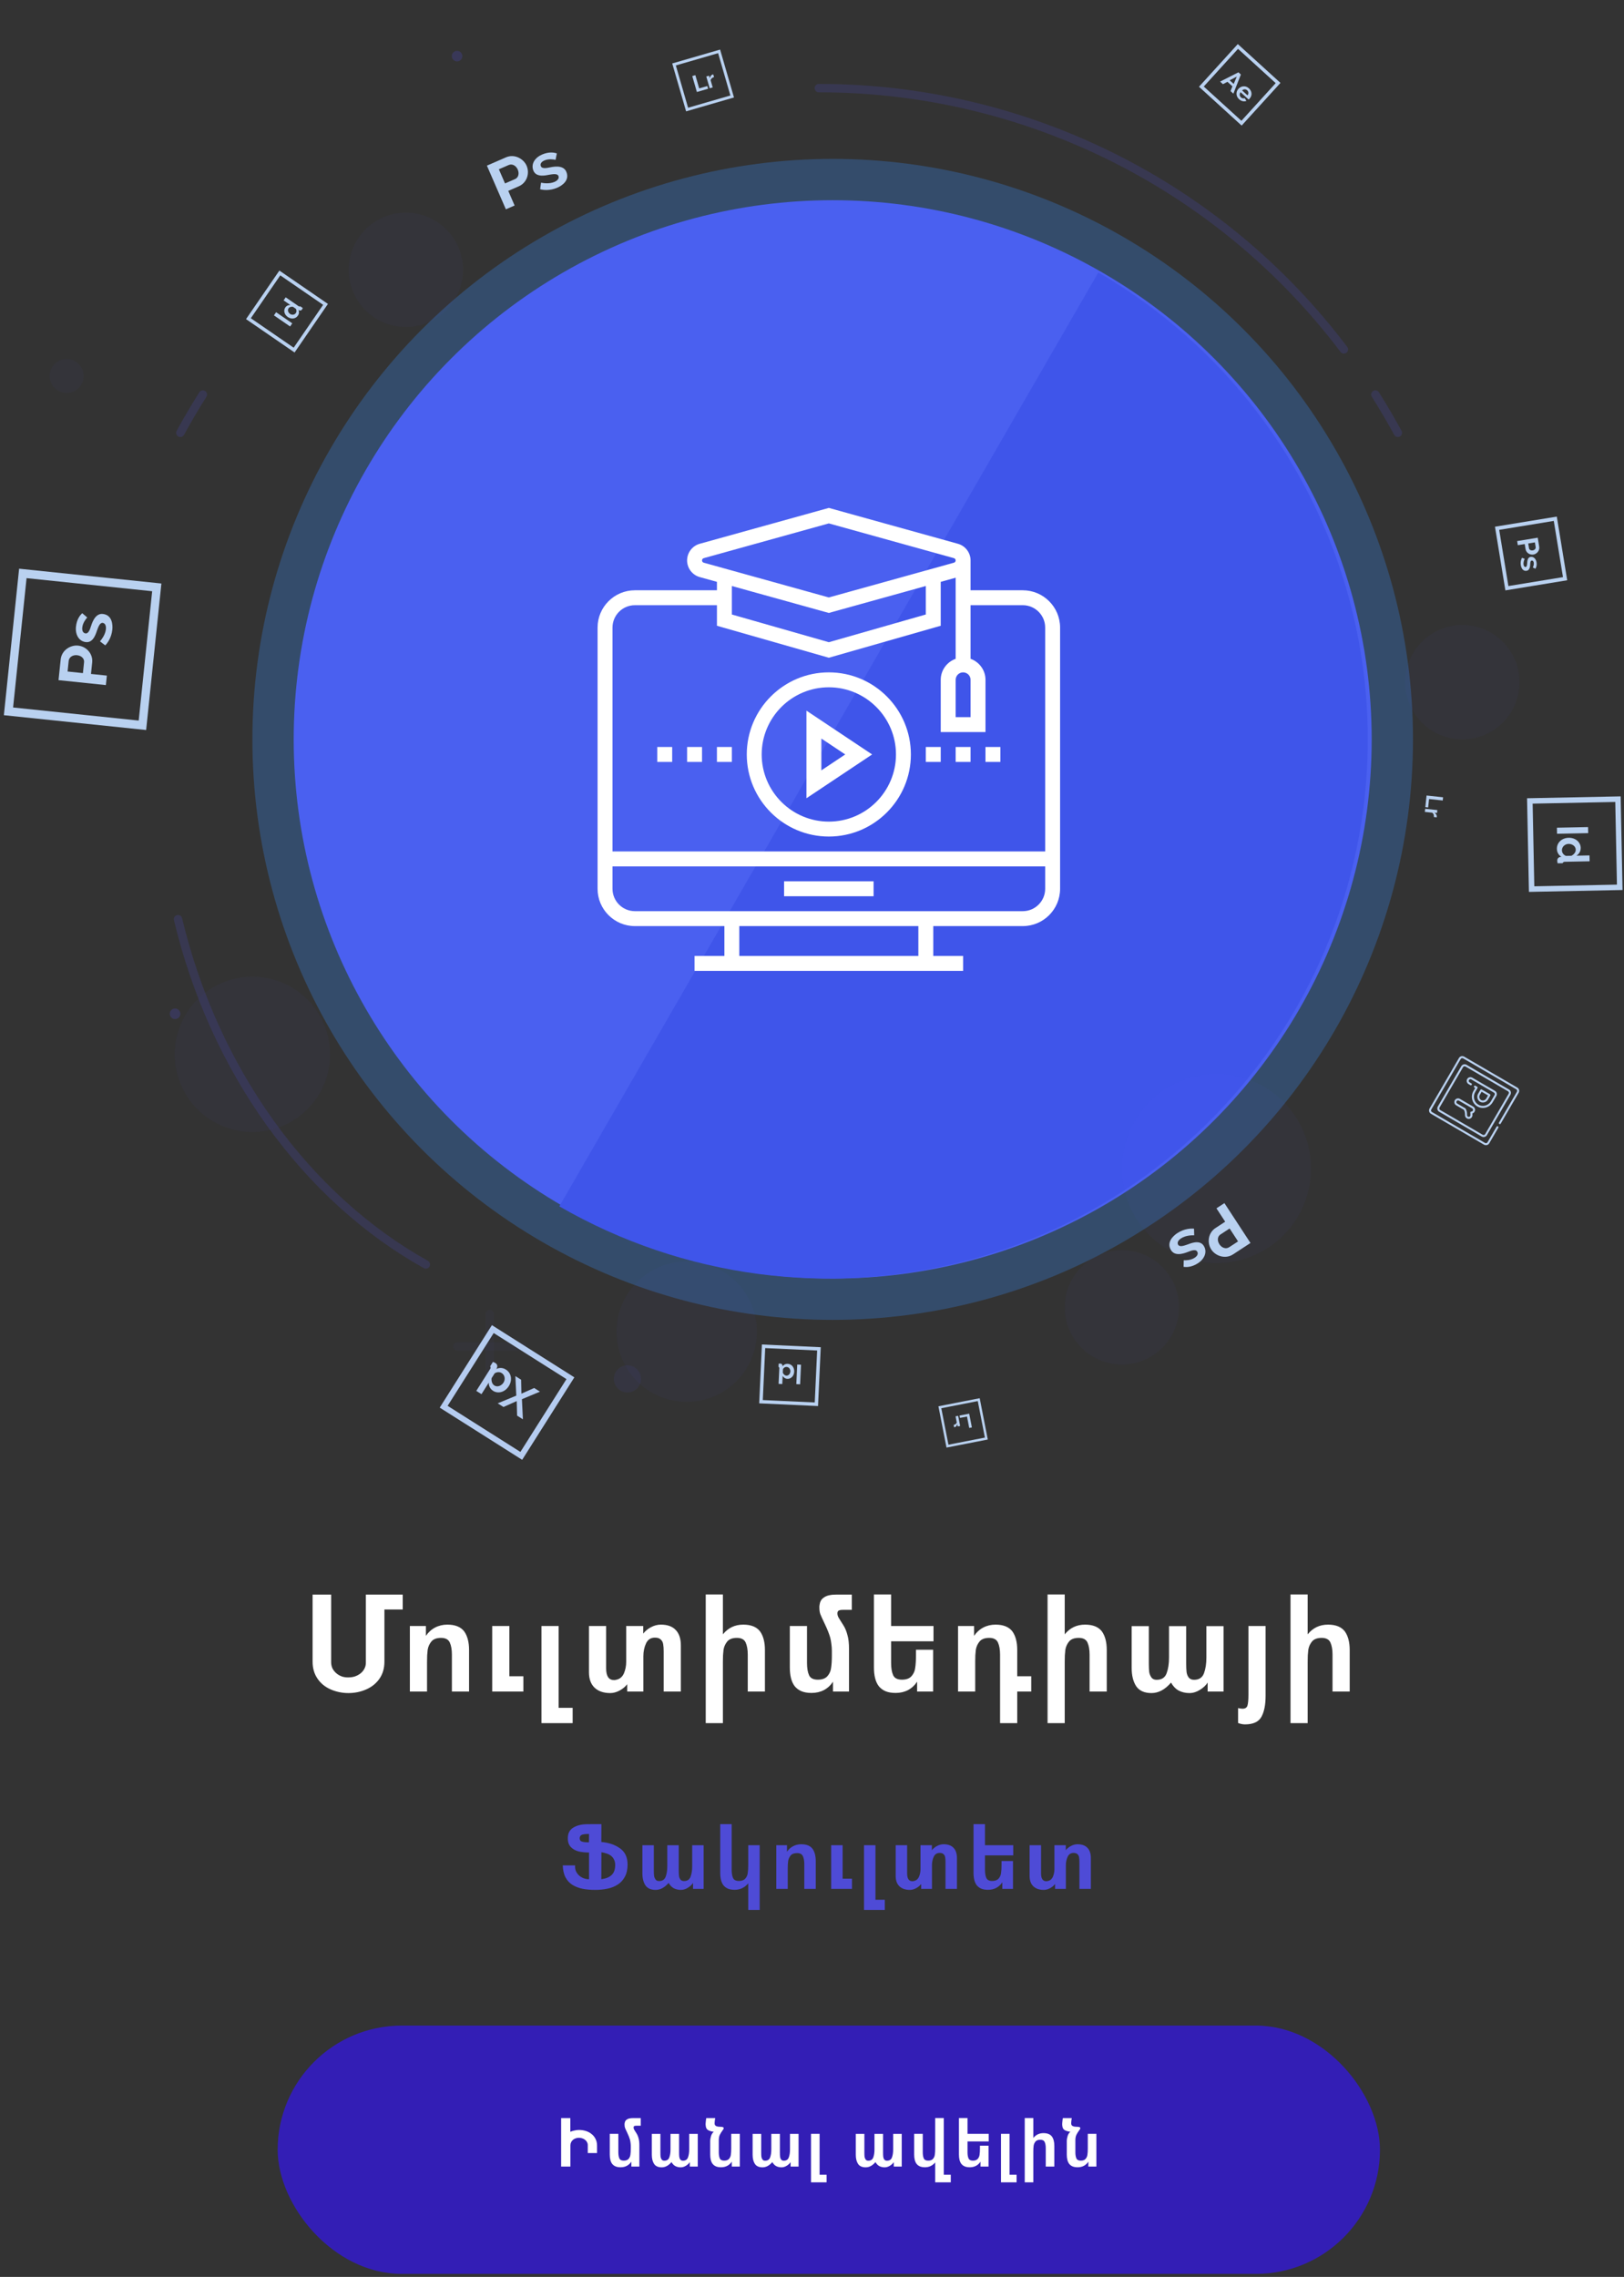 <svg width="386" height="541" viewBox="0 0 386 541" fill="none" xmlns="http://www.w3.org/2000/svg">
<rect x="0" y="0" width="386" height="541" fill="#333333" stroke="none"/>
<circle cx="197.917" cy="175.679" r="128.109" fill="#5552FF"/>
<path d="M132.946 286.626C162.37 303.614 197.338 308.218 230.157 299.424C262.976 290.63 290.957 269.159 307.946 239.735C324.934 210.31 329.537 175.342 320.744 142.523C311.95 109.704 290.479 81.723 261.054 64.735L197 175.68L132.946 286.626Z" fill="#4441F6"/>
<circle cx="197.917" cy="175.679" r="137.925" fill="#377BD3" fill-opacity="0.35"/>
<path d="M86.96 378.874V394.924C86.98 395.484 86.87 395.994 86.63 396.454C86.41 396.894 86.1 397.274 85.7 397.594C85.32 397.894 84.88 398.134 84.38 398.314C83.88 398.474 83.36 398.554 82.82 398.554C82.3 398.574 81.79 398.504 81.29 398.344C80.79 398.164 80.35 397.914 79.97 397.594C79.59 397.274 79.28 396.894 79.04 396.454C78.82 395.994 78.71 395.484 78.71 394.924V378.874H74.3V394.834C74.3 396.374 74.69 397.714 75.47 398.854C76.23 399.974 77.27 400.824 78.59 401.404C79.93 401.984 81.34 402.274 82.82 402.274C84.32 402.274 85.73 401.984 87.05 401.404C88.37 400.824 89.42 399.974 90.2 398.854C90.98 397.714 91.37 396.374 91.37 394.834V382.414H95.72V378.874H86.96ZM101.5 394.864C101.5 394.284 101.51 393.764 101.53 393.304C101.57 392.824 101.61 392.384 101.65 391.984C101.77 391.244 102.07 390.584 102.55 390.004C103.03 389.444 103.79 389.164 104.83 389.164C105.87 389.164 106.56 389.524 106.9 390.244C107.24 390.984 107.41 391.954 107.41 393.154V401.914H111.49V392.044C111.49 390.164 111.1 388.684 110.32 387.604C109.5 386.544 108.17 386.014 106.33 386.014C105.27 386.014 104.3 386.244 103.42 386.704C102.54 387.164 101.81 387.824 101.23 388.684V386.344H97.42V401.914H101.5V394.864ZM121.07 398.284V386.344H116.99V401.914H124.4V398.284H121.07ZM132.779 405.784V386.344H128.699V409.414H136.109V405.784H132.779ZM161.827 401.914V390.934C161.827 389.354 161.427 388.144 160.627 387.304C159.827 386.444 158.647 386.014 157.087 386.014C156.287 386.014 155.507 386.214 154.747 386.614C153.987 387.014 153.367 387.524 152.887 388.144V386.344H148.837V394.864C148.837 395.824 148.657 396.734 148.297 397.594C147.897 398.474 147.267 398.984 146.407 399.124C146.287 399.164 146.187 399.184 146.107 399.184C146.027 399.184 145.967 399.184 145.927 399.184C144.687 399.184 144.067 398.254 144.067 396.394V386.344H139.987V397.324C139.987 398.924 140.437 400.154 141.337 401.014C142.237 401.854 143.477 402.274 145.057 402.274C145.757 402.274 146.477 402.084 147.217 401.704C147.977 401.304 148.597 400.794 149.077 400.174V401.914H152.917V393.514C152.917 392.394 153.127 391.384 153.547 390.484C153.967 389.564 154.677 389.104 155.677 389.104C156.297 389.104 156.757 389.254 157.057 389.554C157.377 389.854 157.567 390.224 157.627 390.664C157.707 391.104 157.747 391.674 157.747 392.374V401.914H161.827ZM171.821 388.324V378.844H167.741V409.414H171.821V394.864C171.821 394.284 171.831 393.764 171.851 393.304C171.891 392.824 171.931 392.384 171.971 391.984C172.091 391.244 172.391 390.584 172.871 390.004C173.351 389.444 174.111 389.164 175.151 389.164C176.191 389.164 176.881 389.524 177.221 390.244C177.561 390.984 177.731 391.954 177.731 393.154V401.914H181.811V392.044C181.811 390.164 181.421 388.684 180.641 387.604C179.821 386.544 178.491 386.014 176.651 386.014C174.671 386.014 173.061 386.784 171.821 388.324ZM199.041 383.374C199.041 383.014 199.141 382.784 199.341 382.684C199.541 382.564 199.881 382.504 200.361 382.504H202.461V378.874H198.951C198.611 378.874 198.291 378.884 197.991 378.904C197.711 378.924 197.431 378.964 197.151 379.024C196.591 379.124 196.081 379.354 195.621 379.714C195.181 380.054 194.911 380.564 194.811 381.244C194.791 381.404 194.771 381.544 194.751 381.664C194.751 381.784 194.751 381.884 194.751 381.964C194.751 382.584 194.831 383.114 194.991 383.554C195.091 383.774 195.231 384.094 195.411 384.514C195.591 384.914 195.821 385.404 196.101 385.984C196.661 387.164 197.071 388.204 197.331 389.104C197.451 389.564 197.541 390.064 197.601 390.604C197.681 391.124 197.721 391.674 197.721 392.254V393.394C197.721 394.534 197.661 395.494 197.541 396.274C197.461 397.014 197.171 397.674 196.671 398.254C196.171 398.814 195.411 399.094 194.391 399.094C193.311 399.094 192.611 398.734 192.291 398.014C191.971 397.294 191.811 396.324 191.811 395.104V386.344H187.731V396.214C187.731 397.134 187.821 397.964 188.001 398.704C188.181 399.444 188.471 400.084 188.871 400.624C189.291 401.144 189.821 401.544 190.461 401.824C191.121 402.104 191.931 402.244 192.891 402.244C193.971 402.244 194.941 402.024 195.801 401.584C196.681 401.124 197.411 400.454 197.991 399.574V401.914H201.801V391.834C201.801 390.434 201.671 389.304 201.411 388.444C201.291 387.984 201.151 387.564 200.991 387.184C200.831 386.804 200.641 386.444 200.421 386.104C200.201 385.764 200.011 385.464 199.851 385.204C199.691 384.924 199.541 384.684 199.401 384.484C199.161 384.104 199.041 383.734 199.041 383.374ZM211.801 389.974H221.881V386.344H211.801V378.844H207.721V396.214C207.721 397.134 207.811 397.964 207.991 398.704C208.171 399.444 208.461 400.084 208.861 400.624C209.281 401.144 209.811 401.544 210.451 401.824C211.111 402.104 211.921 402.244 212.881 402.244C213.961 402.244 214.931 402.024 215.791 401.584C216.671 401.124 217.401 400.454 217.981 399.574V401.914H221.791V391.984H217.711V393.394C217.711 394.534 217.651 395.494 217.531 396.274C217.451 397.014 217.161 397.674 216.661 398.254C216.161 398.814 215.401 399.094 214.381 399.094C213.301 399.094 212.601 398.734 212.281 398.014C211.961 397.294 211.801 396.324 211.801 395.104V389.974ZM241.781 398.284V392.044C241.781 390.164 241.391 388.684 240.611 387.604C239.791 386.544 238.461 386.014 236.621 386.014C235.561 386.014 234.591 386.244 233.711 386.704C232.831 387.164 232.101 387.824 231.521 388.684V386.344H227.711V401.914H231.791V394.864C231.791 394.284 231.801 393.764 231.821 393.304C231.861 392.824 231.901 392.384 231.941 391.984C232.061 391.244 232.361 390.584 232.841 390.004C233.321 389.444 234.081 389.164 235.121 389.164C236.161 389.164 236.851 389.524 237.191 390.244C237.531 390.984 237.701 391.954 237.701 393.154V409.414H241.781V401.914H245.111V398.284H241.781ZM253.069 388.324V378.844H248.989V409.414H253.069V394.864C253.069 394.284 253.079 393.764 253.099 393.304C253.139 392.824 253.179 392.384 253.219 391.984C253.339 391.244 253.639 390.584 254.119 390.004C254.599 389.444 255.359 389.164 256.399 389.164C257.439 389.164 258.129 389.524 258.469 390.244C258.809 390.984 258.979 391.954 258.979 393.154V401.914H263.059V392.044C263.059 390.164 262.669 388.684 261.889 387.604C261.069 386.544 259.739 386.014 257.899 386.014C255.919 386.014 254.309 386.784 253.069 388.324ZM286.739 393.844C286.739 395.304 286.549 396.544 286.169 397.564C285.789 398.604 284.999 399.124 283.799 399.124C283.259 399.124 282.839 398.944 282.539 398.584C282.259 398.204 282.089 397.764 282.029 397.264C281.969 396.764 281.939 396.094 281.939 395.254V386.374H277.859V393.844C277.859 395.304 277.669 396.544 277.289 397.564C276.909 398.604 276.119 399.124 274.919 399.124C274.359 399.124 273.949 398.944 273.689 398.584C273.409 398.204 273.229 397.764 273.149 397.264C273.089 396.764 273.059 396.094 273.059 395.254V386.374H268.979V396.304C268.979 398.104 269.339 399.554 270.059 400.654C270.799 401.734 272.009 402.274 273.689 402.274C275.369 402.274 276.919 401.444 278.339 399.784C278.799 400.624 279.399 401.254 280.139 401.674C280.899 402.074 281.759 402.274 282.719 402.274C283.559 402.274 284.379 402.024 285.179 401.524C285.979 401.044 286.599 400.464 287.039 399.784V401.914H290.819V386.374H286.739V393.844ZM296.733 386.344V402.694C296.733 403.894 296.653 404.754 296.493 405.274C296.333 405.754 295.943 405.994 295.323 405.994C295.063 405.994 294.713 405.944 294.273 405.844V409.384C294.833 409.604 295.383 409.714 295.923 409.714C297.863 409.714 299.163 409.114 299.823 407.914C300.483 406.714 300.813 405.054 300.813 402.934V386.344H296.733ZM310.812 388.324V378.844H306.732V409.414H310.812V394.864C310.812 394.284 310.822 393.764 310.842 393.304C310.882 392.824 310.922 392.384 310.962 391.984C311.082 391.244 311.382 390.584 311.862 390.004C312.342 389.444 313.102 389.164 314.142 389.164C315.182 389.164 315.872 389.524 316.212 390.244C316.552 390.984 316.722 391.954 316.722 393.154V401.914H320.802V392.044C320.802 390.164 320.412 388.684 319.632 387.604C318.812 386.544 317.482 386.014 315.642 386.014C313.662 386.014 312.052 386.784 310.812 388.324Z" fill="white"/>
<path opacity="0.8" d="M142.942 440.099C143.409 440.165 143.842 440.272 144.242 440.419C144.642 440.552 144.989 440.739 145.282 440.979C145.576 441.219 145.802 441.519 145.962 441.879C146.136 442.225 146.222 442.639 146.222 443.119C146.222 444.172 145.942 444.965 145.382 445.499C144.822 446.032 144.002 446.365 142.922 446.499L142.942 440.099ZM139.982 437.739H139.662C139.116 437.739 138.662 437.679 138.302 437.559C137.956 437.452 137.782 437.192 137.782 436.779C137.782 436.365 137.962 436.085 138.322 435.939C138.682 435.819 139.136 435.759 139.682 435.759H140.002L139.982 437.739ZM142.942 433.419C142.156 433.419 141.469 433.419 140.882 433.419C140.309 433.419 139.829 433.425 139.442 433.439C138.176 433.452 137.109 433.725 136.242 434.259C135.389 434.779 134.962 435.619 134.962 436.779C134.962 437.672 135.202 438.365 135.682 438.859C136.176 439.365 136.789 439.712 137.522 439.899C138.269 440.072 139.096 440.159 140.002 440.159V446.499C139.562 446.499 139.136 446.425 138.722 446.279C138.322 446.119 137.969 445.905 137.662 445.639C137.356 445.359 137.109 445.032 136.922 444.659C136.749 444.272 136.669 443.859 136.682 443.419C136.682 443.392 136.682 443.359 136.682 443.319C136.696 443.279 136.702 443.245 136.702 443.219H133.762C133.802 444.379 134.022 445.332 134.422 446.079C134.822 446.825 135.382 447.425 136.102 447.879C136.822 448.305 137.616 448.605 138.482 448.779C139.362 448.952 140.362 449.039 141.482 449.039C142.536 449.039 143.522 448.939 144.442 448.739C145.376 448.539 146.189 448.205 146.882 447.739C147.589 447.272 148.142 446.652 148.542 445.879C148.956 445.105 149.162 444.145 149.162 442.999C149.162 441.305 148.569 440.032 147.382 439.179C146.209 438.325 144.722 437.819 142.922 437.659L142.942 433.419ZM164.524 443.419C164.524 444.392 164.397 445.219 164.144 445.899C163.89 446.592 163.364 446.939 162.564 446.939C162.204 446.939 161.924 446.819 161.724 446.579C161.537 446.325 161.424 446.032 161.384 445.699C161.344 445.365 161.324 444.919 161.324 444.359V438.439H158.604V443.419C158.604 444.392 158.477 445.219 158.224 445.899C157.97 446.592 157.444 446.939 156.644 446.939C156.27 446.939 155.997 446.819 155.824 446.579C155.637 446.325 155.517 446.032 155.464 445.699C155.424 445.365 155.404 444.919 155.404 444.359V438.439H152.684V445.059C152.684 446.259 152.924 447.225 153.404 447.959C153.897 448.679 154.704 449.039 155.824 449.039C156.944 449.039 157.977 448.485 158.924 447.379C159.23 447.939 159.63 448.359 160.124 448.639C160.63 448.905 161.204 449.039 161.844 449.039C162.404 449.039 162.95 448.872 163.484 448.539C164.017 448.219 164.43 447.832 164.724 447.379V448.799H167.244V438.439H164.524V443.419ZM177.846 447.479V453.799H180.566V438.419H177.846V443.119C177.846 443.879 177.806 444.519 177.726 445.039C177.673 445.532 177.479 445.972 177.146 446.359C176.813 446.732 176.306 446.919 175.626 446.919C174.906 446.919 174.439 446.679 174.226 446.199C174.013 445.719 173.906 445.072 173.906 444.259V433.419H171.186V444.999C171.186 445.612 171.246 446.165 171.366 446.659C171.486 447.152 171.679 447.579 171.946 447.939C172.226 448.285 172.579 448.552 173.006 448.739C173.446 448.925 173.986 449.019 174.626 449.019C175.279 449.019 175.879 448.885 176.426 448.619C176.973 448.352 177.446 447.972 177.846 447.479ZM187.232 444.099C187.232 443.712 187.239 443.365 187.252 443.059C187.279 442.739 187.306 442.445 187.332 442.179C187.412 441.685 187.612 441.245 187.932 440.859C188.252 440.485 188.759 440.299 189.452 440.299C190.146 440.299 190.606 440.539 190.832 441.019C191.059 441.512 191.172 442.159 191.172 442.959V448.799H193.892V442.219C193.892 440.965 193.632 439.979 193.112 439.259C192.566 438.552 191.679 438.199 190.452 438.199C189.746 438.199 189.099 438.352 188.512 438.659C187.926 438.965 187.439 439.405 187.052 439.979V438.419H184.512V448.799H187.232V444.099ZM200.279 446.379V438.419H197.559V448.799H202.499V446.379H200.279ZM208.085 451.379V438.419H205.365V453.799H210.305V451.379H208.085ZM227.451 448.799V441.479C227.451 440.425 227.184 439.619 226.651 439.059C226.117 438.485 225.331 438.199 224.291 438.199C223.757 438.199 223.237 438.332 222.731 438.599C222.224 438.865 221.811 439.205 221.491 439.619V438.419H218.791V444.099C218.791 444.739 218.671 445.345 218.431 445.919C218.164 446.505 217.744 446.845 217.171 446.939C217.091 446.965 217.024 446.979 216.971 446.979C216.917 446.979 216.877 446.979 216.851 446.979C216.024 446.979 215.611 446.359 215.611 445.119V438.419H212.891V445.739C212.891 446.805 213.191 447.625 213.791 448.199C214.391 448.759 215.217 449.039 216.271 449.039C216.737 449.039 217.217 448.912 217.711 448.659C218.217 448.392 218.631 448.052 218.951 447.639V448.799H221.511V443.199C221.511 442.452 221.651 441.779 221.931 441.179C222.211 440.565 222.684 440.259 223.351 440.259C223.764 440.259 224.071 440.359 224.271 440.559C224.484 440.759 224.611 441.005 224.651 441.299C224.704 441.592 224.731 441.972 224.731 442.439V448.799H227.451ZM234.113 440.839H240.833V438.419H234.113V433.419H231.393V444.999C231.393 445.612 231.453 446.165 231.573 446.659C231.693 447.152 231.886 447.579 232.153 447.939C232.433 448.285 232.786 448.552 233.213 448.739C233.653 448.925 234.193 449.019 234.833 449.019C235.553 449.019 236.2 448.872 236.773 448.579C237.36 448.272 237.846 447.825 238.233 447.239V448.799H240.773V442.179H238.053V443.119C238.053 443.879 238.013 444.519 237.933 445.039C237.88 445.532 237.686 445.972 237.353 446.359C237.02 446.732 236.513 446.919 235.833 446.919C235.113 446.919 234.646 446.679 234.433 446.199C234.22 445.719 234.113 445.072 234.113 444.259V440.839ZM259.28 448.799V441.479C259.28 440.425 259.013 439.619 258.48 439.059C257.946 438.485 257.16 438.199 256.12 438.199C255.586 438.199 255.066 438.332 254.56 438.599C254.053 438.865 253.64 439.205 253.32 439.619V438.419H250.62V444.099C250.62 444.739 250.5 445.345 250.26 445.919C249.993 446.505 249.573 446.845 249 446.939C248.92 446.965 248.853 446.979 248.8 446.979C248.746 446.979 248.706 446.979 248.68 446.979C247.853 446.979 247.44 446.359 247.44 445.119V438.419H244.72V445.739C244.72 446.805 245.02 447.625 245.62 448.199C246.22 448.759 247.046 449.039 248.1 449.039C248.566 449.039 249.046 448.912 249.54 448.659C250.046 448.392 250.46 448.052 250.78 447.639V448.799H253.34V443.199C253.34 442.452 253.48 441.779 253.76 441.179C254.04 440.565 254.513 440.259 255.18 440.259C255.593 440.259 255.9 440.359 256.1 440.559C256.313 440.759 256.44 441.005 256.48 441.299C256.533 441.592 256.56 441.972 256.56 442.439V448.799H259.28Z" fill="#5552FF"/>
<rect x="65.996" y="481.281" width="262" height="59" rx="29.5" fill="#331EB5"/>
<path d="M133.373 503.261V514.781H135.578V509.756C135.578 509.476 135.633 509.226 135.743 509.006C135.853 508.776 136.003 508.581 136.193 508.421C136.383 508.261 136.603 508.141 136.853 508.061C137.103 507.971 137.363 507.931 137.633 507.941C137.903 507.941 138.163 507.986 138.413 508.076C138.663 508.156 138.883 508.276 139.073 508.436C139.273 508.586 139.428 508.776 139.538 509.006C139.658 509.226 139.713 509.476 139.703 509.756V511.571H141.908V509.801C141.908 509.201 141.788 508.671 141.548 508.211C141.318 507.741 141.003 507.351 140.603 507.041C140.213 506.721 139.758 506.481 139.238 506.321C138.728 506.161 138.188 506.081 137.618 506.081C137.288 506.081 136.943 506.121 136.583 506.201C136.223 506.271 135.883 506.376 135.563 506.516V503.261H133.373ZM150.588 505.511C150.588 505.331 150.638 505.216 150.738 505.166C150.838 505.106 151.008 505.076 151.248 505.076H152.298V503.261H150.543C150.373 503.261 150.213 503.266 150.063 503.276C149.923 503.286 149.783 503.306 149.643 503.336C149.363 503.386 149.108 503.501 148.878 503.681C148.658 503.851 148.523 504.106 148.473 504.446C148.463 504.526 148.453 504.596 148.443 504.656C148.443 504.716 148.443 504.766 148.443 504.806C148.443 505.116 148.483 505.381 148.563 505.601C148.613 505.711 148.683 505.871 148.773 506.081C148.863 506.281 148.978 506.526 149.118 506.816C149.398 507.406 149.603 507.926 149.733 508.376C149.793 508.606 149.838 508.856 149.868 509.126C149.908 509.386 149.928 509.661 149.928 509.951V510.521C149.928 511.091 149.898 511.571 149.838 511.961C149.798 512.331 149.653 512.661 149.403 512.951C149.153 513.231 148.773 513.371 148.263 513.371C147.723 513.371 147.373 513.191 147.213 512.831C147.053 512.471 146.973 511.986 146.973 511.376V506.996H144.933V511.931C144.933 512.391 144.978 512.806 145.068 513.176C145.158 513.546 145.303 513.866 145.503 514.136C145.713 514.396 145.978 514.596 146.298 514.736C146.628 514.876 147.033 514.946 147.513 514.946C148.053 514.946 148.538 514.836 148.968 514.616C149.408 514.386 149.773 514.051 150.063 513.611V514.781H151.968V509.741C151.968 509.041 151.903 508.476 151.773 508.046C151.713 507.816 151.643 507.606 151.563 507.416C151.483 507.226 151.388 507.046 151.278 506.876C151.168 506.706 151.073 506.556 150.993 506.426C150.913 506.286 150.838 506.166 150.768 506.066C150.648 505.876 150.588 505.691 150.588 505.511ZM163.808 510.746C163.808 511.476 163.713 512.096 163.523 512.606C163.333 513.126 162.938 513.386 162.338 513.386C162.068 513.386 161.858 513.296 161.708 513.116C161.568 512.926 161.483 512.706 161.453 512.456C161.423 512.206 161.408 511.871 161.408 511.451V507.011H159.368V510.746C159.368 511.476 159.273 512.096 159.083 512.606C158.893 513.126 158.498 513.386 157.898 513.386C157.618 513.386 157.413 513.296 157.283 513.116C157.143 512.926 157.053 512.706 157.013 512.456C156.983 512.206 156.968 511.871 156.968 511.451V507.011H154.928V511.976C154.928 512.876 155.108 513.601 155.468 514.151C155.838 514.691 156.443 514.961 157.283 514.961C158.123 514.961 158.898 514.546 159.608 513.716C159.838 514.136 160.138 514.451 160.508 514.661C160.888 514.861 161.318 514.961 161.798 514.961C162.218 514.961 162.628 514.836 163.028 514.586C163.428 514.346 163.738 514.056 163.958 513.716V514.781H165.848V507.011H163.808V510.746ZM171.28 505.331C170.43 505.331 169.965 505.141 169.885 504.761C169.875 504.691 169.865 504.631 169.855 504.581C169.855 504.521 169.855 504.471 169.855 504.431C169.855 504.181 169.9 503.791 169.99 503.261H167.875C167.855 503.321 167.84 503.386 167.83 503.456C167.83 503.526 167.82 503.601 167.8 503.681C167.78 503.851 167.76 504.036 167.74 504.236C167.72 504.426 167.71 504.581 167.71 504.701C167.71 504.871 167.735 505.096 167.785 505.376C167.865 505.726 168.06 505.986 168.37 506.156C168.69 506.326 169.12 506.446 169.66 506.516C169.39 506.706 169.175 507.026 169.015 507.476C168.875 507.926 168.805 508.346 168.805 508.736V511.931C168.805 512.391 168.85 512.806 168.94 513.176C169.03 513.546 169.175 513.866 169.375 514.136C169.585 514.396 169.85 514.596 170.17 514.736C170.5 514.876 170.905 514.946 171.385 514.946C171.925 514.946 172.41 514.836 172.84 514.616C173.28 514.386 173.645 514.051 173.935 513.611V514.781H175.84V506.996H173.8V510.521C173.8 511.091 173.77 511.571 173.71 511.961C173.67 512.331 173.525 512.661 173.275 512.951C173.025 513.231 172.645 513.371 172.135 513.371C171.595 513.371 171.245 513.191 171.085 512.831C170.925 512.471 170.845 511.986 170.845 511.376V508.571C170.845 508.021 170.925 507.581 171.085 507.251C171.165 507.081 171.255 506.916 171.355 506.756C171.455 506.586 171.56 506.431 171.67 506.291C171.9 506.001 172.015 505.801 172.015 505.691C172.015 505.541 171.95 505.446 171.82 505.406C171.69 505.356 171.51 505.331 171.28 505.331ZM187.768 510.746C187.768 511.476 187.673 512.096 187.483 512.606C187.293 513.126 186.898 513.386 186.298 513.386C186.028 513.386 185.818 513.296 185.668 513.116C185.528 512.926 185.443 512.706 185.413 512.456C185.383 512.206 185.368 511.871 185.368 511.451V507.011H183.328V510.746C183.328 511.476 183.233 512.096 183.043 512.606C182.853 513.126 182.458 513.386 181.858 513.386C181.578 513.386 181.373 513.296 181.243 513.116C181.103 512.926 181.013 512.706 180.973 512.456C180.943 512.206 180.928 511.871 180.928 511.451V507.011H178.888V511.976C178.888 512.876 179.068 513.601 179.428 514.151C179.798 514.691 180.403 514.961 181.243 514.961C182.083 514.961 182.858 514.546 183.568 513.716C183.798 514.136 184.098 514.451 184.468 514.661C184.848 514.861 185.278 514.961 185.758 514.961C186.178 514.961 186.588 514.836 186.988 514.586C187.388 514.346 187.698 514.056 187.918 513.716V514.781H189.808V507.011H187.768V510.746ZM194.805 516.716V506.996H192.765V518.531H196.47V516.716H194.805ZM212.289 510.746C212.289 511.476 212.194 512.096 212.004 512.606C211.814 513.126 211.419 513.386 210.819 513.386C210.549 513.386 210.339 513.296 210.189 513.116C210.049 512.926 209.964 512.706 209.934 512.456C209.904 512.206 209.889 511.871 209.889 511.451V507.011H207.849V510.746C207.849 511.476 207.754 512.096 207.564 512.606C207.374 513.126 206.979 513.386 206.379 513.386C206.099 513.386 205.894 513.296 205.764 513.116C205.624 512.926 205.534 512.706 205.494 512.456C205.464 512.206 205.449 511.871 205.449 511.451V507.011H203.409V511.976C203.409 512.876 203.589 513.601 203.949 514.151C204.319 514.691 204.924 514.961 205.764 514.961C206.604 514.961 207.379 514.546 208.089 513.716C208.319 514.136 208.619 514.451 208.989 514.661C209.369 514.861 209.799 514.961 210.279 514.961C210.699 514.961 211.109 514.836 211.509 514.586C211.909 514.346 212.219 514.056 212.439 513.716V514.781H214.329V507.011H212.289V510.746ZM222.28 518.531H225.985V516.716H224.32V503.246H222.28V510.521C222.28 511.091 222.25 511.571 222.19 511.961C222.15 512.331 222.005 512.661 221.755 512.951C221.505 513.231 221.125 513.371 220.615 513.371C220.075 513.371 219.725 513.191 219.565 512.831C219.405 512.471 219.325 511.986 219.325 511.376V506.996H217.285V511.931C217.285 512.391 217.33 512.806 217.42 513.176C217.51 513.546 217.655 513.866 217.855 514.136C218.065 514.396 218.33 514.596 218.65 514.736C218.98 514.876 219.385 514.946 219.865 514.946C220.355 514.946 220.805 514.846 221.215 514.646C221.625 514.446 221.98 514.161 222.28 513.791V518.531ZM229.965 508.811H235.005V506.996H229.965V503.246H227.925V511.931C227.925 512.391 227.97 512.806 228.06 513.176C228.15 513.546 228.295 513.866 228.495 514.136C228.705 514.396 228.97 514.596 229.29 514.736C229.62 514.876 230.025 514.946 230.505 514.946C231.045 514.946 231.53 514.836 231.96 514.616C232.4 514.386 232.765 514.051 233.055 513.611V514.781H234.96V509.816H232.92V510.521C232.92 511.091 232.89 511.571 232.83 511.961C232.79 512.331 232.645 512.661 232.395 512.951C232.145 513.231 231.765 513.371 231.255 513.371C230.715 513.371 230.365 513.191 230.205 512.831C230.045 512.471 229.965 511.986 229.965 511.376V508.811ZM239.96 516.716V506.996H237.92V518.531H241.625V516.716H239.96ZM245.604 507.986V503.246H243.564V518.531H245.604V511.256C245.604 510.966 245.609 510.706 245.619 510.476C245.639 510.236 245.659 510.016 245.679 509.816C245.739 509.446 245.889 509.116 246.129 508.826C246.369 508.546 246.749 508.406 247.269 508.406C247.789 508.406 248.134 508.586 248.304 508.946C248.474 509.316 248.559 509.801 248.559 510.401V514.781H250.599V509.846C250.599 508.906 250.404 508.166 250.014 507.626C249.604 507.096 248.939 506.831 248.019 506.831C247.029 506.831 246.224 507.216 245.604 507.986ZM256.034 505.331C255.184 505.331 254.719 505.141 254.639 504.761C254.629 504.691 254.619 504.631 254.609 504.581C254.609 504.521 254.609 504.471 254.609 504.431C254.609 504.181 254.654 503.791 254.744 503.261H252.629C252.609 503.321 252.594 503.386 252.584 503.456C252.584 503.526 252.574 503.601 252.554 503.681C252.534 503.851 252.514 504.036 252.494 504.236C252.474 504.426 252.464 504.581 252.464 504.701C252.464 504.871 252.489 505.096 252.539 505.376C252.619 505.726 252.814 505.986 253.124 506.156C253.444 506.326 253.874 506.446 254.414 506.516C254.144 506.706 253.929 507.026 253.769 507.476C253.629 507.926 253.559 508.346 253.559 508.736V511.931C253.559 512.391 253.604 512.806 253.694 513.176C253.784 513.546 253.929 513.866 254.129 514.136C254.339 514.396 254.604 514.596 254.924 514.736C255.254 514.876 255.659 514.946 256.139 514.946C256.679 514.946 257.164 514.836 257.594 514.616C258.034 514.386 258.399 514.051 258.689 513.611V514.781H260.594V506.996H258.554V510.521C258.554 511.091 258.524 511.571 258.464 511.961C258.424 512.331 258.279 512.661 258.029 512.951C257.779 513.231 257.399 513.371 256.889 513.371C256.349 513.371 255.999 513.191 255.839 512.831C255.679 512.471 255.599 511.986 255.599 511.376V508.571C255.599 508.021 255.679 507.581 255.839 507.251C255.919 507.081 256.009 506.916 256.109 506.756C256.209 506.586 256.314 506.431 256.424 506.291C256.654 506.001 256.769 505.801 256.769 505.691C256.769 505.541 256.704 505.446 256.574 505.406C256.444 505.356 256.264 505.331 256.034 505.331Z" fill="white"/>
<g clip-path="url(#clip0)">
<path d="M243.102 140.251H230.69V133.159C230.69 131.322 229.455 129.694 227.683 129.203L197.001 120.68L166.32 129.203C164.548 129.694 163.312 131.322 163.312 133.159C163.312 134.996 164.548 136.623 166.32 137.115L170.405 138.249V140.251H150.901C146.012 140.251 142.035 144.228 142.035 149.117V211.176C142.035 216.064 146.012 220.041 150.901 220.041H172.178V227.133H165.086V230.68H228.917V227.133H221.825V220.041H243.102C247.991 220.041 251.968 216.064 251.968 211.176V149.117C251.968 144.228 247.991 140.251 243.102 140.251ZM228.917 159.755C229.896 159.755 230.69 160.552 230.69 161.529V170.394H227.144V161.529C227.144 160.552 227.939 159.755 228.917 159.755ZM167.268 133.698C167.029 133.63 166.859 133.409 166.859 133.159C166.859 132.909 167.029 132.687 167.268 132.62L197.001 124.361L226.735 132.62C226.974 132.687 227.144 132.909 227.144 133.159C227.144 133.409 226.974 133.63 226.735 133.698L197.001 141.957L167.268 133.698ZM220.052 139.233V146.005L197.001 152.592L173.951 146.007V139.235L197.001 145.638L220.052 139.233ZM218.279 227.133H175.724V220.041H218.279V227.133ZM248.422 211.176C248.422 214.108 246.035 216.495 243.102 216.495H150.901C147.968 216.495 145.581 214.108 145.581 211.176V205.856H248.422V211.176ZM248.422 202.31H145.581V149.117C145.581 146.184 147.968 143.797 150.901 143.797H170.405V148.681L197.001 156.28L223.598 148.681V138.249L227.144 137.264V156.535C225.086 157.27 223.598 159.22 223.598 161.529V173.94H234.237V161.529C234.237 159.22 232.749 157.27 230.69 156.535V143.797H243.102C246.035 143.797 248.422 146.184 248.422 149.117V202.31Z" fill="white"/>
<path d="M191.68 168.854V189.664L207.288 179.26L191.68 168.854ZM195.226 175.481L200.895 179.26L195.226 183.04V175.481Z" fill="white"/>
<path d="M197 159.755C186.246 159.755 177.496 168.505 177.496 179.259C177.496 190.013 186.246 198.763 197 198.763C207.754 198.763 216.504 190.013 216.504 179.259C216.504 168.505 207.754 159.755 197 159.755ZM197 195.217C188.2 195.217 181.042 188.059 181.042 179.259C181.042 170.461 188.2 163.301 197 163.301C205.8 163.301 212.958 170.461 212.958 179.259C212.958 188.059 205.8 195.217 197 195.217Z" fill="white"/>
<path d="M207.637 209.402H186.359V212.949H207.637V209.402Z" fill="white"/>
<path d="M230.691 177.486H227.145V181.033H230.691V177.486Z" fill="white"/>
<path d="M223.597 177.486H220.051V181.033H223.597V177.486Z" fill="white"/>
<path d="M173.949 177.486H170.402V181.033H173.949V177.486Z" fill="white"/>
<path d="M166.859 177.486H163.312V181.033H166.859V177.486Z" fill="white"/>
<path d="M159.765 177.486H156.219V181.033H159.765V177.486Z" fill="white"/>
<path d="M237.781 177.486H234.234V181.033H237.781V177.486Z" fill="white"/>
</g>
<g opacity="0.45">
<path opacity="0.8" d="M326.902 93.742C328.779 96.713 330.562 99.747 332.251 102.844" stroke="#5552FF" stroke-opacity="0.4" stroke-width="2" stroke-linecap="round" stroke-linejoin="round"/>
<path opacity="0.8" d="M48.215 93.742C46.339 96.713 44.556 99.747 42.866 102.844" stroke="#5552FF" stroke-opacity="0.4" stroke-width="2" stroke-linecap="round" stroke-linejoin="round"/>
<path opacity="0.8" d="M194.625 20.938C218.813 20.921 242.675 26.52 264.331 37.294C285.987 48.068 304.846 63.723 319.423 83.025" stroke="#5552FF" stroke-opacity="0.4" stroke-width="2" stroke-linecap="round" stroke-linejoin="round"/>
<path opacity="0.8" d="M42.316 218.396C46.509 236.019 54.011 252.603 64.231 266.84C74.452 281.076 87.111 292.578 101.213 300.438" stroke="#5552FF" stroke-opacity="0.4" stroke-width="2" stroke-linecap="round" stroke-linejoin="round"/>
<path opacity="0.2" d="M163.226 333.082C172.437 333.082 179.904 325.615 179.904 316.403C179.904 307.192 172.437 299.725 163.226 299.725C154.014 299.725 146.547 307.192 146.547 316.403C146.547 325.615 154.014 333.082 163.226 333.082Z" fill="#5552FF" fill-opacity="0.4"/>
<path opacity="0.2" d="M19.883 89.34C19.883 90.139 19.646 90.921 19.202 91.585C18.758 92.25 18.127 92.768 17.388 93.073C16.65 93.379 15.838 93.459 15.054 93.303C14.27 93.148 13.55 92.763 12.984 92.198C12.419 91.632 12.034 90.912 11.878 90.128C11.723 89.344 11.803 88.532 12.108 87.793C12.414 87.055 12.932 86.424 13.597 85.98C14.261 85.536 15.043 85.299 15.842 85.299C16.373 85.299 16.898 85.403 17.388 85.606C17.879 85.809 18.324 86.107 18.7 86.483C19.075 86.858 19.372 87.303 19.576 87.793C19.779 88.284 19.883 88.809 19.883 89.34Z" fill="#5552FF" fill-opacity="0.4"/>
<path opacity="0.2" d="M110.06 64.11C110.06 66.798 109.263 69.425 107.77 71.659C106.277 73.894 104.155 75.636 101.672 76.664C99.189 77.693 96.456 77.962 93.82 77.438C91.184 76.913 88.763 75.619 86.863 73.719C84.962 71.818 83.668 69.397 83.144 66.761C82.62 64.125 82.889 61.393 83.917 58.91C84.946 56.427 86.687 54.305 88.922 52.812C91.157 51.318 93.784 50.522 96.471 50.522C98.256 50.522 100.023 50.873 101.672 51.556C103.32 52.239 104.818 53.24 106.08 54.502C107.342 55.763 108.343 57.261 109.026 58.91C109.709 60.559 110.06 62.326 110.06 64.11Z" fill="#5552FF" fill-opacity="0.4"/>
<path opacity="0.2" d="M280.247 310.631C280.247 313.318 279.451 315.945 277.957 318.18C276.464 320.415 274.342 322.156 271.859 323.185C269.376 324.213 266.644 324.482 264.008 323.958C261.372 323.434 258.951 322.14 257.05 320.239C255.15 318.339 253.856 315.917 253.331 313.282C252.807 310.646 253.076 307.913 254.105 305.43C255.133 302.947 256.875 300.825 259.109 299.332C261.344 297.839 263.971 297.042 266.659 297.042C268.443 297.042 270.21 297.393 271.859 298.076C273.508 298.759 275.006 299.76 276.267 301.022C277.529 302.284 278.53 303.782 279.213 305.43C279.896 307.079 280.247 308.846 280.247 310.631Z" fill="#5552FF" fill-opacity="0.4"/>
<path opacity="0.2" d="M361.162 162.091C361.162 164.778 360.365 167.405 358.871 169.64C357.378 171.875 355.256 173.616 352.773 174.645C350.29 175.673 347.558 175.942 344.922 175.418C342.286 174.894 339.865 173.599 337.964 171.699C336.064 169.799 334.77 167.377 334.245 164.742C333.721 162.106 333.99 159.373 335.019 156.89C336.047 154.407 337.789 152.285 340.024 150.792C342.258 149.299 344.885 148.502 347.573 148.502C349.357 148.502 351.124 148.853 352.773 149.536C354.422 150.219 355.92 151.22 357.182 152.482C358.443 153.744 359.444 155.242 360.127 156.89C360.81 158.539 361.162 160.306 361.162 162.091Z" fill="#5552FF" fill-opacity="0.4"/>
<path opacity="0.2" d="M78.452 250.516C78.452 254.167 77.37 257.735 75.342 260.77C73.314 263.805 70.431 266.171 67.059 267.568C63.686 268.965 59.975 269.33 56.395 268.618C52.815 267.906 49.526 266.148 46.945 263.567C44.364 260.986 42.606 257.697 41.894 254.117C41.182 250.537 41.547 246.826 42.944 243.453C44.341 240.081 46.706 237.198 49.742 235.17C52.777 233.142 56.345 232.06 59.996 232.06C62.419 232.06 64.819 232.537 67.059 233.464C69.298 234.392 71.333 235.752 73.046 237.465C74.76 239.179 76.12 241.214 77.047 243.453C77.975 245.692 78.452 248.092 78.452 250.516Z" fill="#5552FF" fill-opacity="0.4"/>
<path opacity="0.2" d="M311.611 277.63C311.611 282.075 310.293 286.421 307.823 290.117C305.353 293.814 301.842 296.695 297.735 298.396C293.628 300.097 289.109 300.542 284.748 299.675C280.388 298.808 276.383 296.667 273.24 293.523C270.096 290.38 267.955 286.375 267.088 282.015C266.221 277.655 266.666 273.135 268.367 269.028C270.068 264.921 272.949 261.41 276.646 258.94C280.342 256.471 284.688 255.152 289.134 255.152C292.085 255.152 295.008 255.734 297.735 256.863C300.462 257.993 302.94 259.649 305.027 261.736C307.115 263.823 308.77 266.301 309.9 269.028C311.03 271.755 311.611 274.678 311.611 277.63Z" fill="#5552FF" fill-opacity="0.4"/>
<path d="M109.898 13.352C109.895 13.6 109.818 13.841 109.677 14.046C109.536 14.25 109.338 14.408 109.108 14.499C108.877 14.591 108.625 14.612 108.382 14.56C108.14 14.508 107.918 14.386 107.745 14.208C107.572 14.03 107.456 13.805 107.411 13.561C107.366 13.317 107.395 13.065 107.493 12.838C107.591 12.61 107.755 12.416 107.963 12.281C108.171 12.147 108.414 12.077 108.662 12.08C108.827 12.083 108.99 12.117 109.141 12.182C109.292 12.248 109.429 12.342 109.544 12.46C109.658 12.578 109.749 12.718 109.81 12.871C109.87 13.024 109.901 13.187 109.898 13.352Z" fill="#5552FF" fill-opacity="0.4"/>
<path d="M42.867 240.884C42.865 241.132 42.79 241.373 42.651 241.578C42.513 241.783 42.316 241.942 42.087 242.036C41.858 242.129 41.606 242.153 41.363 242.104C41.12 242.054 40.898 241.934 40.723 241.758C40.549 241.583 40.431 241.359 40.383 241.116C40.335 240.873 40.361 240.622 40.456 240.393C40.551 240.164 40.712 239.969 40.917 239.832C41.123 239.694 41.366 239.621 41.613 239.621C41.779 239.621 41.942 239.654 42.095 239.717C42.248 239.781 42.386 239.874 42.503 239.992C42.62 240.109 42.712 240.248 42.774 240.401C42.837 240.555 42.868 240.719 42.867 240.884Z" fill="#5552FF" fill-opacity="0.4"/>
<path opacity="0.4" d="M149.136 330.854C150.919 330.854 152.365 329.408 152.365 327.625C152.365 325.841 150.919 324.396 149.136 324.396C147.352 324.396 145.906 325.841 145.906 327.625C145.906 329.408 147.352 330.854 149.136 330.854Z" fill="#5552FF" fill-opacity="0.4"/>
<g opacity="0.4">
<path opacity="0.4" d="M116.41 312.219V327.626" stroke="#5552FF" stroke-opacity="0.4" stroke-width="2" stroke-linecap="round" stroke-linejoin="round"/>
<path opacity="0.4" d="M108.699 319.921H124.115" stroke="#5552FF" stroke-opacity="0.4" stroke-width="2" stroke-linecap="round" stroke-linejoin="round"/>
</g>
</g>
<g clip-path="url(#clip1)">
<path d="M0.918 169.932L34.735 173.454L38.361 138.643L4.544 135.12L0.918 169.932ZM36.167 140.476L32.966 171.208L3.112 168.098L6.313 137.366L36.167 140.476Z" fill="#B9D1F0"/>
<path d="M14.422 156.692L13.91 161.604L25.165 162.776L25.399 160.524L21.627 160.131L21.912 157.39C22.122 155.382 20.59 153.606 18.547 153.394C16.814 153.213 14.656 154.444 14.422 156.692ZM19.981 157.32L19.709 159.931L16.063 159.551L16.325 157.038C16.424 156.083 17.358 155.579 18.309 155.678C19.416 155.793 20.063 156.53 19.981 157.32Z" fill="#B9D1F0"/>
<path d="M21.577 148.926C21.471 149.234 21.112 150.577 20.356 150.498C19.75 150.435 19.474 149.889 19.557 149.095C19.669 148.019 20.372 147.113 20.735 146.711L19.542 145.696C19.092 146.122 18.248 147.046 18.053 148.922C17.866 150.709 18.687 152.386 20.445 152.569C22.27 152.759 22.871 150.298 23.077 149.759C23.326 149.114 23.684 147.925 24.398 147.999C24.98 148.06 25.258 148.67 25.171 149.499C25.038 150.777 24.178 151.902 23.765 152.387L25.011 153.342C25.474 152.895 26.492 151.582 26.698 149.608C26.809 148.542 26.735 146.115 24.427 145.875C22.475 145.671 21.787 148.354 21.577 148.926Z" fill="#B9D1F0"/>
</g>
<path d="M293.086 298.036L297.219 295.333L291.025 285.863L289.13 287.102L291.207 290.277L288.9 291.785C287.21 292.89 286.8 295.199 287.924 296.917C288.878 298.376 291.194 299.273 293.086 298.036ZM290.065 293.327L292.262 291.89L294.268 294.958L292.154 296.341C291.35 296.867 290.37 296.461 289.846 295.66C289.237 294.729 289.401 293.762 290.065 293.327Z" fill="#B9D1F0"/>
<path d="M282.543 297.388C282.849 297.276 284.117 296.707 284.533 297.343C284.866 297.853 284.617 298.412 283.949 298.849C283.044 299.441 281.897 299.467 281.356 299.44L281.321 301.005C281.936 301.086 283.186 301.157 284.764 300.125C286.268 299.141 287.051 297.446 286.084 295.967C285.079 294.431 282.791 295.518 282.242 295.699C281.585 295.913 280.437 296.386 280.044 295.785C279.724 295.295 280.021 294.695 280.719 294.239C281.795 293.535 283.21 293.492 283.847 293.507L283.801 291.938C283.162 291.86 281.501 291.899 279.84 292.985C278.943 293.572 277.108 295.161 278.377 297.103C279.452 298.746 281.967 297.587 282.543 297.388Z" fill="#B9D1F0"/>
<path d="M120.26 37.388L115.73 39.355L120.239 49.734L122.316 48.832L120.804 45.353L123.332 44.255C125.184 43.45 125.978 41.244 125.159 39.36C124.465 37.762 122.333 36.487 120.26 37.388ZM122.444 42.538L120.036 43.584L118.575 40.222L120.893 39.215C121.774 38.833 122.672 39.398 123.053 40.275C123.496 41.296 123.172 42.222 122.444 42.538Z" fill="#B9D1F0"/>
<path d="M130.536 39.803C130.216 39.861 128.87 40.209 128.567 39.512C128.324 38.953 128.665 38.444 129.396 38.126C130.389 37.695 131.524 37.862 132.052 37.98L132.35 36.443C131.758 36.261 130.538 35.98 128.808 36.731C127.16 37.447 126.103 38.986 126.807 40.606C127.538 42.29 129.977 41.604 130.548 41.518C131.232 41.418 132.443 41.146 132.729 41.804C132.962 42.341 132.568 42.882 131.804 43.214C130.624 43.727 129.222 43.531 128.597 43.409L128.378 44.963C128.994 45.147 130.638 45.389 132.458 44.598C133.441 44.171 135.519 42.914 134.594 40.786C133.812 38.985 131.137 39.704 130.536 39.803Z" fill="#B9D1F0"/>
<g clip-path="url(#clip2)">
<path d="M370.027 122.744L355.332 125.148L357.807 140.276L372.502 137.872L370.027 122.744ZM358.523 139.248L356.338 125.894L369.311 123.771L371.496 137.126L358.523 139.248Z" fill="#B9D1F0"/>
<path d="M365.845 129.892L365.496 127.758L360.605 128.558L360.765 129.536L362.405 129.268L362.6 130.46C362.742 131.332 363.594 131.906 364.482 131.761C365.235 131.638 366.005 130.869 365.845 129.892ZM363.424 130.266L363.238 129.132L364.823 128.873L365.001 129.965C365.069 130.38 364.733 130.7 364.319 130.768C363.838 130.847 363.48 130.61 363.424 130.266Z" fill="#B9D1F0"/>
<path d="M363.715 133.998C363.725 133.856 363.722 133.247 364.05 133.193C364.314 133.15 364.493 133.349 364.55 133.694C364.626 134.162 364.433 134.626 364.326 134.837L364.947 135.129C365.088 134.897 365.338 134.409 365.205 133.594C365.078 132.818 364.538 132.204 363.774 132.328C362.981 132.458 363.011 133.567 362.986 133.819C362.955 134.12 362.94 134.664 362.63 134.714C362.377 134.756 362.19 134.53 362.131 134.17C362.04 133.614 362.274 133.04 362.393 132.787L361.756 132.528C361.612 132.77 361.333 133.442 361.473 134.299C361.549 134.763 361.859 135.78 362.862 135.616C363.711 135.477 363.693 134.264 363.715 133.998Z" fill="#B9D1F0"/>
</g>
<g clip-path="url(#clip3)">
<path d="M294.207 10.473L284.98 20.611L295.119 29.838L304.346 19.699L294.207 10.473ZM295.065 28.703L286.115 20.558L294.26 11.607L303.211 19.753L295.065 28.703Z" fill="#B9D1F0"/>
<path d="M294.938 17.712L294.358 17.185L290 19.387L290.674 20.001L291.749 19.441L292.927 20.514L292.476 21.64L293.15 22.254L294.938 17.712ZM292.278 19.079L293.969 18.195L293.228 19.945L292.278 19.079Z" fill="#B9D1F0"/>
<path d="M296.993 23.456C297.775 22.597 297.492 21.573 296.859 20.997C295.973 20.19 294.92 20.483 294.358 21.101C293.731 21.79 293.711 22.849 294.506 23.573C295.263 24.262 295.993 24.084 296.258 23.977L295.85 23.328C295.717 23.392 295.307 23.451 294.954 23.129C294.408 22.632 294.78 22.012 294.86 21.905L296.784 23.657C296.814 23.637 296.956 23.497 296.993 23.456ZM295.227 21.483C295.588 21.145 296.095 21.144 296.43 21.449C296.756 21.746 296.842 22.227 296.519 22.66L295.227 21.483Z" fill="#B9D1F0"/>
</g>
<g clip-path="url(#clip4)">
<path d="M229.839 336.569L230.369 339.278L231.004 339.154L230.365 335.888L228.065 336.338L228.174 336.894L229.839 336.569Z" fill="#B9D1F0"/>
<path d="M234.781 342.029L232.862 332.215L223.048 334.134L224.967 343.948L234.781 342.029ZM223.735 334.597L232.399 332.903L234.094 341.567L225.43 343.261L223.735 334.597Z" fill="#B9D1F0"/>
<path d="M226.669 338.56L226.779 339.121C227.347 339.07 227.515 338.499 227.542 338.408L227.643 338.923L228.209 338.813L227.737 336.402L227.121 336.522L227.406 337.981C227.368 338.131 227.211 338.454 226.669 338.56Z" fill="#B9D1F0"/>
</g>
<g clip-path="url(#clip5)">
<path d="M166.186 21.001L165.275 17.859L164.539 18.072L165.637 21.86L168.304 21.087L168.117 20.442L166.186 21.001Z" fill="#B9D1F0"/>
<path d="M159.777 15.076L163.076 26.458L174.458 23.16L171.159 11.778L159.777 15.076ZM173.597 22.686L163.549 25.598L160.638 15.55L170.686 12.638L173.597 22.686Z" fill="#B9D1F0"/>
<path d="M169.718 18.317L169.529 17.666C168.864 17.786 168.725 18.478 168.703 18.588L168.53 17.991L167.874 18.181L168.684 20.977L169.399 20.769L168.909 19.078C168.937 18.896 169.089 18.5 169.718 18.317Z" fill="#B9D1F0"/>
</g>
<path d="M339.662 189.85L342.915 190.197L342.996 189.435L339.074 189.017L338.78 191.779L339.449 191.85L339.662 189.85Z" fill="#B9D1F0"/>
<path d="M340.809 194.134L341.483 194.206C341.624 193.545 341.036 193.155 340.942 193.093L341.561 193.159L341.633 192.479L338.739 192.171L338.66 192.911L340.411 193.098C340.569 193.193 340.878 193.483 340.809 194.134Z" fill="#B9D1F0"/>
<g clip-path="url(#clip6)">
<path d="M118.296 333.437L119.665 334.303L122.816 332.901L122.907 336.355L124.285 337.228L124.054 332.45L128.339 330.659L126.962 329.787L123.933 331.138L123.866 327.828L122.497 326.962L122.713 331.601L118.296 333.437Z" fill="#B5CCF0"/>
<path d="M124.113 346.854L136.516 327.258L116.92 314.855L104.517 334.451L124.113 346.854ZM117.342 316.73L134.641 327.679L123.692 344.979L106.392 334.029L117.342 316.73Z" fill="#B5CCF0"/>
<path d="M116.558 325.184L113.209 330.475L114.44 331.254L116.172 328.517C116.157 328.893 116.244 329.862 117.211 330.474C118.352 331.196 119.988 330.842 120.936 329.345C121.772 328.024 121.643 326.293 120.23 325.399C119.265 324.788 118.342 325.074 117.971 325.268C117.971 325.268 118.621 324.419 117.732 323.856C117.598 323.771 117.41 323.682 117.168 323.589L116.505 324.636C116.606 324.708 116.639 325.055 116.558 325.184ZM117.567 326.312C117.684 326.223 118.473 325.753 119.246 326.242C120.062 326.759 120.12 327.808 119.676 328.509C119.272 329.147 118.326 329.713 117.488 329.182C116.738 328.707 116.805 327.626 116.841 327.46L117.567 326.312Z" fill="#B5CCF0"/>
</g>
<g clip-path="url(#clip7)">
<path d="M353.973 271.65L356.127 267.95C356.194 267.835 356.155 267.688 356.04 267.621C355.925 267.554 355.778 267.593 355.711 267.708L353.557 271.408C353.438 271.612 353.176 271.681 352.973 271.562L340.351 264.214C340.147 264.095 340.078 263.833 340.197 263.63L347.185 251.627C347.303 251.423 347.565 251.354 347.769 251.472L360.391 258.821C360.594 258.94 360.664 259.202 360.545 259.405L356.279 266.733C356.212 266.848 356.251 266.995 356.366 267.062C356.48 267.129 356.628 267.09 356.695 266.975L360.961 259.647C361.213 259.214 361.066 258.657 360.633 258.405L348.011 251.057C347.578 250.805 347.021 250.952 346.769 251.385L339.781 263.388C339.529 263.82 339.676 264.378 340.109 264.63L352.731 271.978C353.163 272.23 353.721 272.083 353.973 271.65V271.65Z" fill="#B9D1F0"/>
<path d="M358.672 258.875L348.572 252.995C348.139 252.743 347.582 252.89 347.33 253.323L341.744 262.917C341.492 263.35 341.639 263.907 342.072 264.159L352.172 270.039C352.605 270.291 353.162 270.144 353.414 269.711L359 260.117C359.252 259.684 359.105 259.127 358.672 258.875ZM352.414 269.623L342.314 263.743C342.111 263.625 342.041 263.363 342.16 263.159L347.746 253.565C347.864 253.361 348.126 253.292 348.33 253.411L358.43 259.291C358.633 259.409 358.703 259.671 358.584 259.875L352.998 269.469C352.88 269.673 352.618 269.742 352.414 269.623Z" fill="#B9D1F0"/>
<path d="M348.732 256.373C348.487 256.794 348.63 257.336 349.051 257.581L349.485 257.834C349.6 257.901 349.747 257.862 349.814 257.747C349.881 257.632 349.842 257.485 349.727 257.418L349.293 257.165C349.101 257.054 349.036 256.807 349.148 256.615C349.26 256.423 349.507 256.358 349.698 256.469L355.096 259.612C355.192 259.668 355.253 259.748 355.282 259.856C355.311 259.964 355.297 260.067 355.241 260.162L354.366 261.665C354.075 262.165 353.606 262.526 353.044 262.683C352.476 262.841 351.888 262.768 351.388 262.477C350.889 262.186 350.535 261.71 350.392 261.138C350.251 260.573 350.333 259.986 350.624 259.486C350.754 259.263 350.994 258.846 351.172 258.536C351.238 258.421 351.199 258.275 351.085 258.208L350.694 257.98C350.579 257.914 350.431 257.952 350.364 258.067C350.298 258.182 350.336 258.329 350.451 258.396L350.636 258.504C350.481 258.773 350.311 259.068 350.208 259.244C349.854 259.853 349.753 260.567 349.925 261.255C350.099 261.954 350.533 262.536 351.146 262.892C351.759 263.249 352.479 263.339 353.173 263.146C353.856 262.956 354.427 262.516 354.782 261.907L355.657 260.404C355.777 260.197 355.809 259.965 355.747 259.733C355.686 259.502 355.544 259.316 355.338 259.196L349.94 256.054C349.519 255.808 348.977 255.952 348.732 256.373Z" fill="#B9D1F0"/>
<path d="M352.007 258.838C351.945 258.855 351.893 258.895 351.861 258.95L351.861 258.951C351.603 259.399 351.42 259.716 351.318 259.891C350.938 260.544 351.154 261.41 351.791 261.781C352.429 262.152 353.288 261.913 353.668 261.26L354.219 260.314C354.251 260.259 354.26 260.193 354.243 260.132C354.227 260.07 354.187 260.017 354.131 259.985C353.776 259.78 353.35 259.533 353.163 259.424C352.985 259.32 352.666 259.136 352.189 258.862C352.134 258.83 352.068 258.822 352.007 258.838ZM353.252 261.018C353.003 261.445 352.445 261.604 352.034 261.365C351.622 261.125 351.485 260.561 351.734 260.133C351.82 259.986 351.962 259.739 352.158 259.399C352.52 259.608 353.381 260.107 353.681 260.281L353.252 261.018L353.252 261.018Z" fill="#B9D1F0"/>
<path d="M345.794 261.416C345.549 261.837 345.692 262.379 346.114 262.624L347.955 263.696C347.982 263.736 348.055 263.861 348.142 264.162C348.197 264.351 348.217 264.741 348.212 264.946C348.202 265.432 348.589 265.837 349.075 265.849C349.563 265.86 349.968 265.473 349.979 264.986C349.98 264.945 349.983 264.771 349.971 264.545C350.182 264.481 350.366 264.339 350.48 264.144C350.725 263.723 350.582 263.18 350.161 262.935L347.003 261.097C346.582 260.851 346.04 260.995 345.794 261.416ZM349.919 263.351C350.111 263.463 350.176 263.71 350.064 263.902C349.992 264.025 349.859 264.101 349.715 264.101C349.647 264.101 349.583 264.129 349.537 264.18C349.491 264.23 349.469 264.297 349.475 264.364C349.504 264.667 349.499 264.926 349.498 264.974C349.493 265.196 349.308 265.373 349.087 265.368L349.087 265.368C348.865 265.362 348.689 265.178 348.693 264.956C348.697 264.794 348.688 264.312 348.604 264.027C348.473 263.578 348.351 263.399 348.271 263.329C348.259 263.318 348.246 263.309 348.233 263.301L346.356 262.208C346.164 262.097 346.099 261.85 346.21 261.658C346.322 261.466 346.569 261.401 346.761 261.513L349.919 263.351Z" fill="#B9D1F0"/>
</g>
<g clip-path="url(#clip8)">
<path d="M65.626 74.188L65.113 74.935L68.953 77.573L69.466 76.827L65.626 74.188Z" fill="#B9D1F0"/>
<path d="M58.477 75.824L70.015 83.753L77.944 72.215L66.405 64.286L58.477 75.824ZM76.803 72.426L69.803 82.612L59.617 75.613L66.617 65.426L76.803 72.426Z" fill="#B9D1F0"/>
<path d="M71.02 72.783L67.904 70.642L67.406 71.367L69.018 72.475C68.791 72.457 68.205 72.487 67.814 73.056C67.352 73.728 67.528 74.723 68.41 75.329C69.188 75.864 70.235 75.825 70.807 74.993C71.197 74.425 71.045 73.862 70.937 73.634C70.937 73.634 71.434 74.045 71.794 73.522C71.848 73.443 71.906 73.331 71.968 73.188L71.351 72.764C71.306 72.823 71.096 72.835 71.02 72.783ZM70.316 73.366C70.367 73.439 70.633 73.926 70.32 74.38C69.99 74.861 69.356 74.872 68.943 74.589C68.567 74.33 68.248 73.746 68.587 73.253C68.89 72.811 69.541 72.876 69.64 72.902L70.316 73.366Z" fill="#B9D1F0"/>
</g>
<g clip-path="url(#clip9)">
<path d="M377.486 197.954L377.457 196.515L370.053 196.664L370.082 198.103L377.486 197.954Z" fill="#B9D1F0"/>
<path d="M385.203 189.219L362.955 189.668L363.404 211.915L385.652 211.466L385.203 189.219ZM364.681 210.585L364.285 190.945L383.926 190.549L384.322 210.189L364.681 210.585Z" fill="#B9D1F0"/>
<path d="M371.823 204.766L377.829 204.644L377.801 203.247L374.694 203.31C375.003 203.123 375.732 202.54 375.71 201.443C375.683 200.147 374.534 199.025 372.834 199.059C371.335 199.09 370.018 200.109 370.05 201.713C370.072 202.809 370.79 203.395 371.142 203.59C371.142 203.59 370.118 203.519 370.138 204.528C370.141 204.681 370.17 204.879 370.223 205.121L371.412 205.097C371.416 204.979 371.677 204.769 371.823 204.766ZM372.191 203.36C372.058 203.314 371.264 202.931 371.246 202.054C371.228 201.128 372.036 200.526 372.832 200.51C373.557 200.495 374.51 200.953 374.53 201.905C374.547 202.756 373.646 203.275 373.494 203.334L372.191 203.36Z" fill="#B9D1F0"/>
</g>
<g clip-path="url(#clip10)">
<path d="M189.271 328.872L190.176 328.914L190.391 324.26L189.486 324.218L189.271 328.872Z" fill="#B9D1F0"/>
<path d="M194.434 334.082L195.08 320.097L181.095 319.451L180.449 333.436L194.434 334.082ZM181.877 320.308L194.223 320.879L193.652 333.225L181.306 332.654L181.877 320.308Z" fill="#B9D1F0"/>
<path d="M185.231 325.033L185.056 328.808L185.935 328.849L186.025 326.896C186.13 327.097 186.465 327.579 187.155 327.611C187.969 327.649 188.721 326.974 188.771 325.906C188.814 324.963 188.229 324.094 187.221 324.047C186.532 324.015 186.134 324.441 185.997 324.654C185.997 324.654 186.084 324.014 185.45 323.985C185.354 323.981 185.229 323.99 185.074 324.014L185.04 324.761C185.114 324.769 185.235 324.941 185.231 325.033ZM186.098 325.322C186.132 325.241 186.406 324.758 186.957 324.784C187.539 324.811 187.884 325.343 187.86 325.844C187.839 326.299 187.512 326.879 186.914 326.851C186.379 326.826 186.09 326.239 186.06 326.142L186.098 325.322Z" fill="#B9D1F0"/>
</g>
<defs>
<clipPath id="clip0">
<rect width="110" height="110" fill="white" transform="translate(142 120.68)"/>
</clipPath>
<clipPath id="clip1">
<rect width="35" height="34" fill="white" transform="translate(0.918 169.932) rotate(-84.053)"/>
</clipPath>
<clipPath id="clip2">
<rect width="15.329" height="14.891" fill="white" transform="translate(370.027 122.744) rotate(80.71)"/>
</clipPath>
<clipPath id="clip3">
<rect width="13.709" height="13.709" fill="white" transform="translate(294.207 10.473) rotate(42.304)"/>
</clipPath>
<clipPath id="clip4">
<rect width="10" height="10" fill="white" transform="translate(234.781 342.029) rotate(168.935)"/>
</clipPath>
<clipPath id="clip5">
<rect width="11.85" height="11.85" fill="white" transform="translate(159.777 15.076) rotate(-16.161)"/>
</clipPath>
<clipPath id="clip6">
<rect width="23.191" height="23.191" fill="white" transform="translate(124.113 346.854) rotate(-147.669)"/>
</clipPath>
<clipPath id="clip7">
<rect width="16.422" height="16.422" fill="white" transform="translate(361.598 258.553) rotate(120.209)"/>
</clipPath>
<clipPath id="clip8">
<rect width="14" height="14" fill="white" transform="translate(58.477 75.824) rotate(-55.505)"/>
</clipPath>
<clipPath id="clip9">
<rect width="22.252" height="22.252" fill="white" transform="translate(385.203 189.219) rotate(88.844)"/>
</clipPath>
<clipPath id="clip10">
<rect width="14" height="14" fill="white" transform="translate(194.434 334.082) rotate(-177.353)"/>
</clipPath>
</defs>
</svg>
